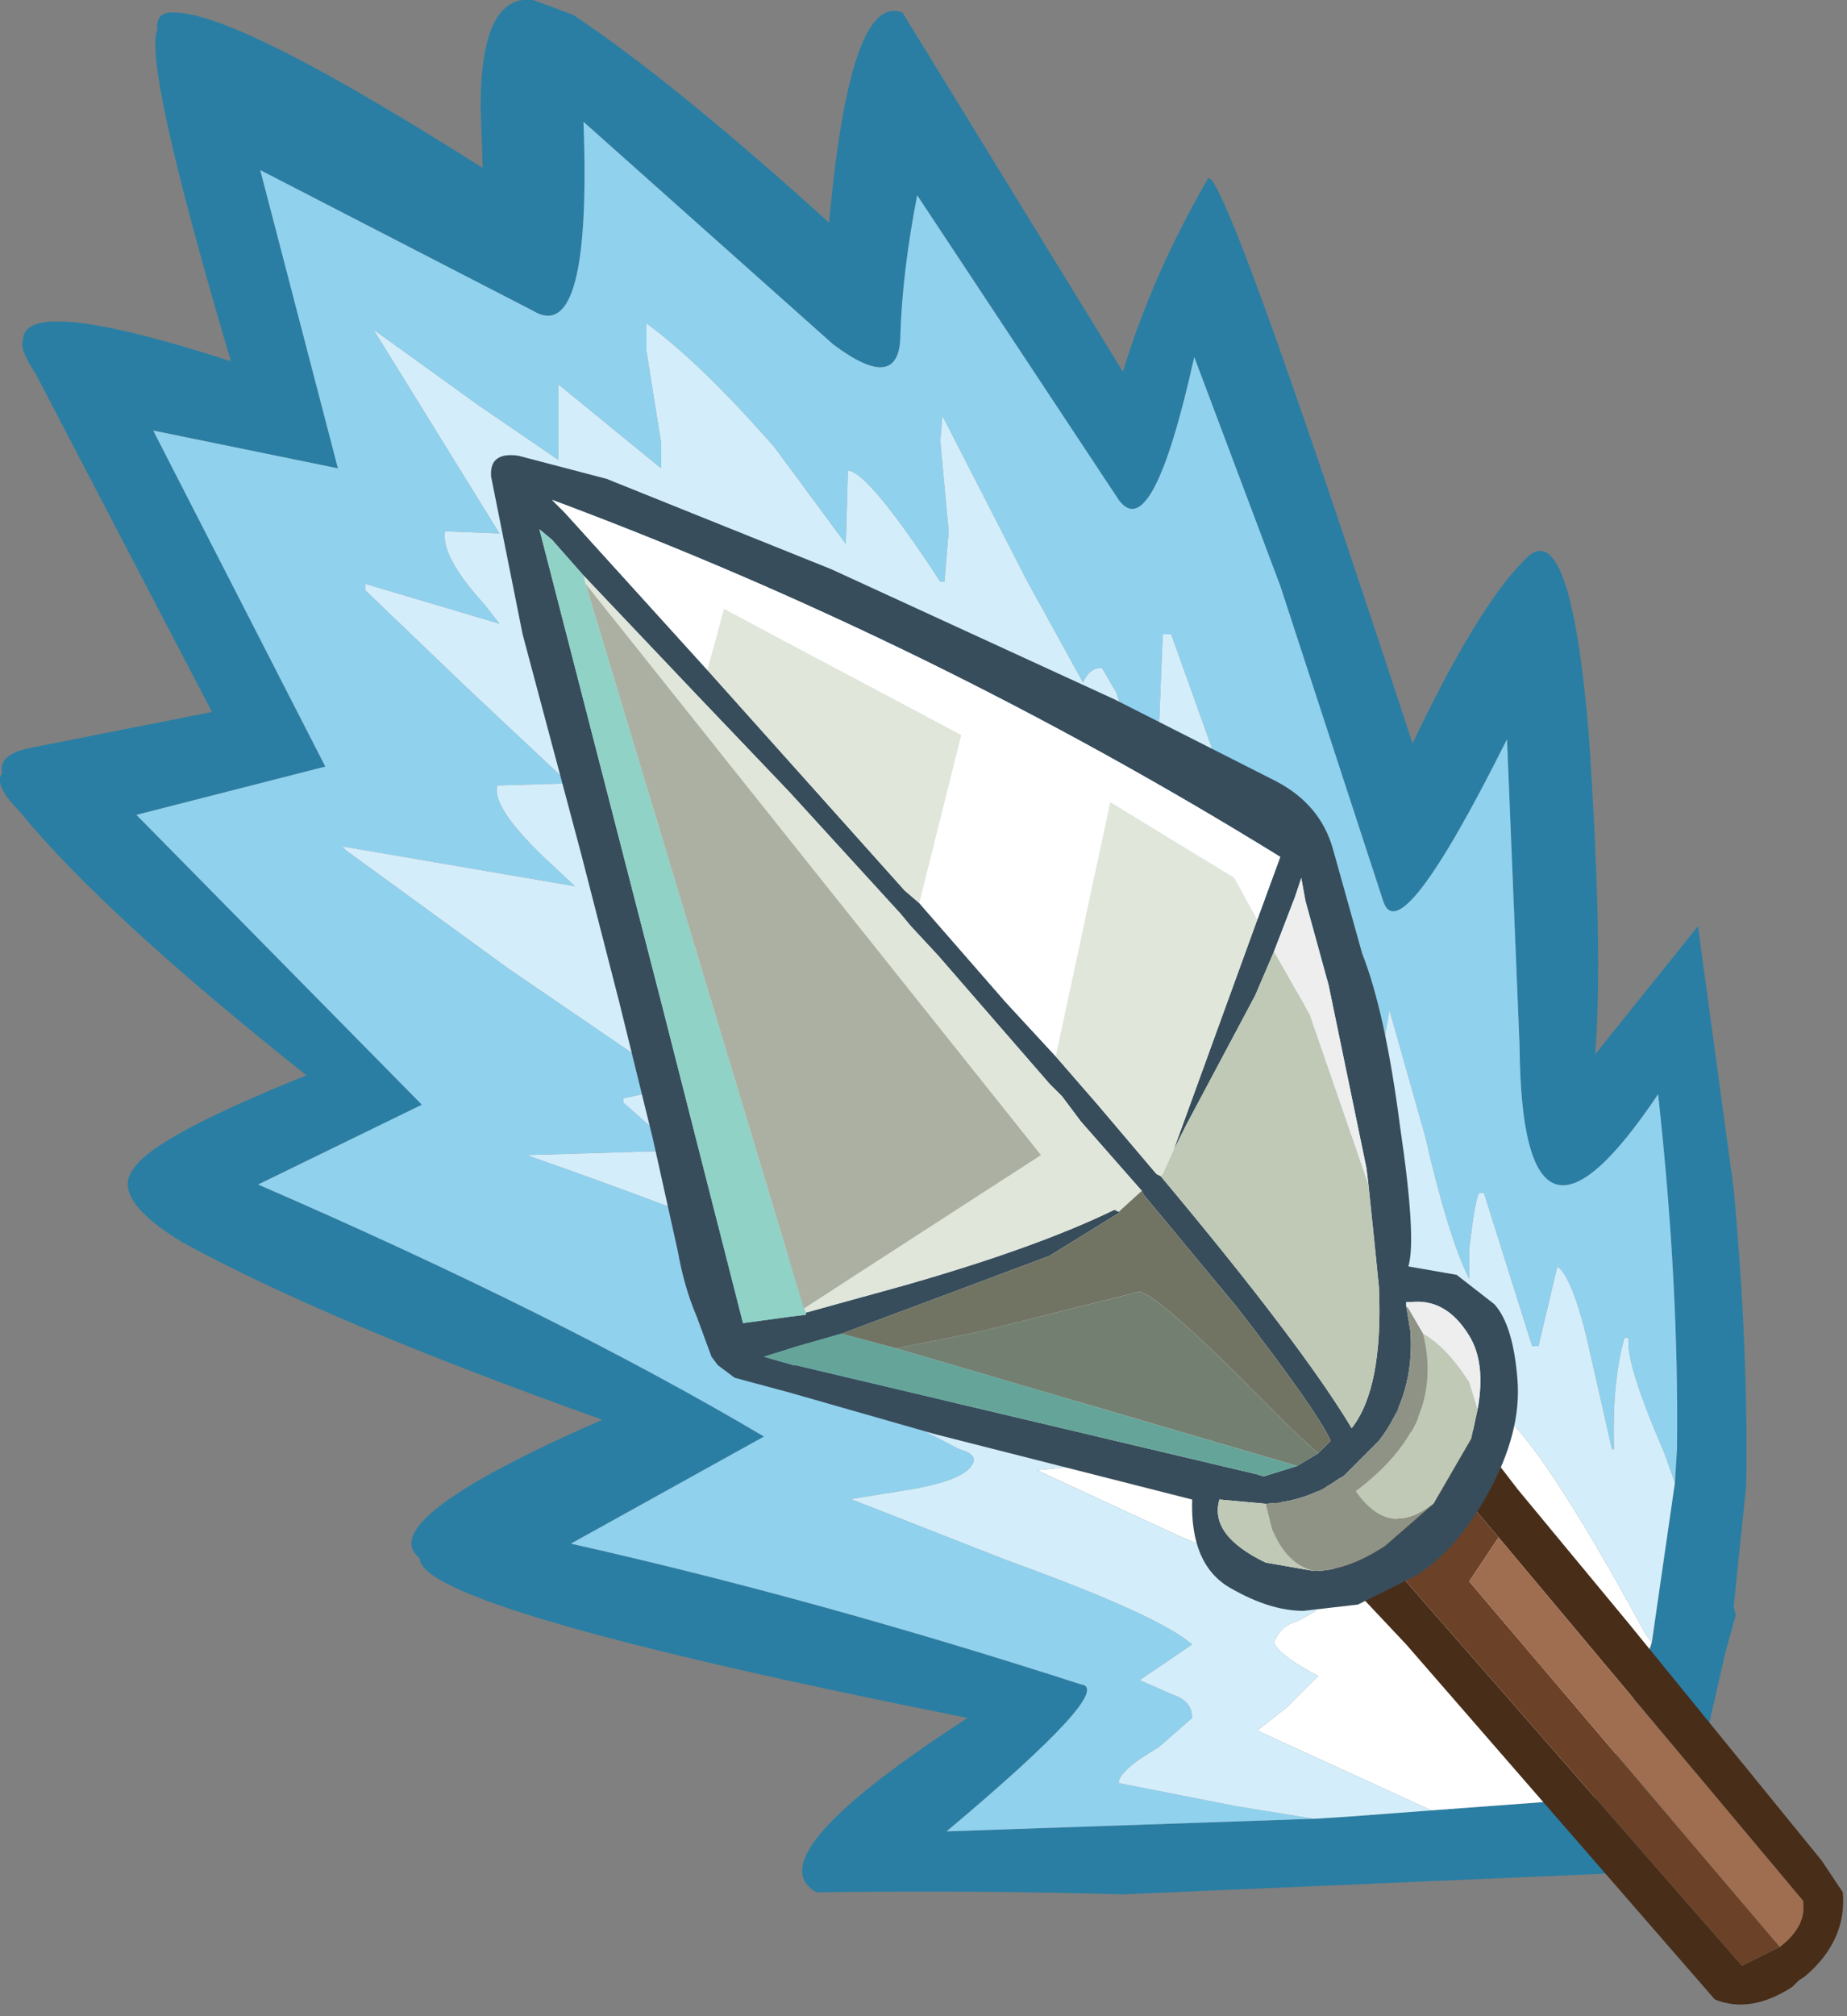 <?xml version="1.0" encoding="utf-8"?>
<svg version="1.1" id="Layer_1"
xmlns="http://www.w3.org/2000/svg"
xmlns:xlink="http://www.w3.org/1999/xlink"
xmlns:author="http://www.sothink.com"
width="44px" height="48px"
xml:space="preserve">
<rect width="100%" height="100%" fill="#808080" stroke="none"/>
<g id="474" transform="matrix(1, 0, 0, 1, 0.5, 1.2)">
<path style="fill:#2A7EA3;fill-opacity:1" d="M3.7,-0.9Q5.25 -0.85 11 2.8L10.95 1.35Q10.95 -1.35 12.2 -1.2L13.15 -0.85Q15.55 0.75 19.25 4.1Q19.75 -1.4 21 -0.9L26.25 7.65Q26.95 5.35 28.25 3.1Q28.45 2.15 33.15 16.5Q34.7 13.25 35.8 12.15Q36.9 10.9 37.35 16.3Q37.7 21.5 37.5 23.9L39.95 20.85L40.8 27.1Q41.15 30.9 41.1 34.15L40.8 37.05L40.85 37.25L40.6 38.15L40.1 40.35Q39.2 42.95 37.9 43.4L26.25 43.9Q23 43.8 18.95 43.85Q17.45 43 22.55 39.7Q9.5 37.1 9.5 35.9Q8.35 35 13.85 32.6Q7.25 30.25 3.8 28.35Q2.1 27.3 2.7 26.6Q3.2 25.85 6.8 24.4Q1.95 20.55 -0.05 18.1Q-0.55 17.6 -0.5 17.3L-0.45 17.2Q-0.55 16.75 0.25 16.6L4.55 15.75L0.35 7.7Q-0.05 7.1 0.05 6.9Q0.05 5.8 5 7.4Q2.9 0.3 3.25 -0.5Q3.2 -0.95 3.7 -0.9M31.6,42.05L33.6 41.9L37.65 41.6L38.85 37.9L39.4 34.1L39.45 33.3Q39.5 29.4 39 24.85Q35.75 29.7 35.7 23.7L35.4 16.4Q32.85 21.5 32.45 20.25L30 12.75L27.95 7.3Q26.95 11.8 26.15 10.7L21.35 3.45Q21 5.25 20.95 6.75Q20.95 8.2 19.35 7L13.4 1.7Q13.6 7.05 12.2 6.2L5.7 2.85L7.55 9.95L3.15 9.05L7.25 17.05L2.75 18.2L9.55 25.1L5.65 27Q12.8 30.1 17.7 33L13.1 35.55Q18.9 36.85 25.25 38.9Q26.1 39 22.05 42.4L30.8 42.1L31.6 42.05" />
<path style="fill:#FFFFFF;fill-opacity:1" d="M29.45,40L30.15 39.45L30.9 38.7Q29.95 38.2 29.85 37.9Q30 37.5 30.4 37.4L30.85 37.15Q30.4 36.55 27.55 35.35L24.2 33.8L25.7 33.65L26.45 33.55L25.85 33.15L24.75 32.35Q24.75 32.25 25.9 31.85L26 31.75L23.65 30.8Q23.7 30.45 24.05 30.25L24.55 29.95L24.6 29.8L18.75 27.15L18.7 27.05L20.8 26.85L22.8 26.5L21 25.35L19.25 24.15L19.15 24.05L20.6 23.85Q20.25 23.5 19 23.25L17.55 22.85L18 22.5L18.65 22.45L18.75 22.45Q14.75 21.3 14.4 21.45L14.4 21.35L16.75 21.25L18.05 21.15L16.95 20.3Q15.25 18.9 15 18.1L15.05 17.8L15.75 17.9L16.85 18.2L16.95 18.2L16.45 17.4L16.05 16.5L17.1 16.8L17.2 16.8L13.25 11.55Q14.35 11.55 17.7 14.5L17.25 12.5Q17.8 12.5 20.4 15.3L20.25 14.15L20.25 14.05L21.45 16L21.55 16L21.6 15.15L21.3 14.2L21.3 13.75L22.9 16.65Q23.4 17.95 23.85 18.65L23.95 17.65Q24.5 17.75 24.95 18.9L25.4 20.65L25.6 20.65L25.65 17.7L29 25.45L28.95 24.65Q29.5 24.8 30 26.15L30.8 27.8L30.75 26.2L33.4 32.5L33.5 31.1Q33.85 31.5 35 34.25L35.1 34.25L35.1 32.3Q36.15 33 38.7 37.7L38.85 37.9L37.65 41.6L33.6 41.9L29.45 40" />
<path style="fill:#90D1EE;fill-opacity:1" d="M39.15,33.4Q38.2 31.2 38.3 30.65L38.2 30.65Q37.9 31.7 37.95 33.3L37.9 33.3L37.4 31.1Q37 29.25 36.6 28.95L36.15 30.85L36 30.85L34.85 27.2L34.75 27.2Q34.65 27.25 34.5 28.55L34.5 29.25Q34 28.25 33.45 25.85L32.6 22.85Q32.3 24.5 32.3 25.95Q32 25.6 31.65 23.65Q31.35 22 30.9 22L30.7 22.05L30.55 22.85L29.1 18.65L27.4 13.9L27.2 13.9L27.1 16.35L27 16.35Q26.25 15.95 26.1 15.3L25.75 14.7Q25.45 14.7 25.3 15.05L23.95 12.6L21.95 8.7L21.9 9.3L22.1 11.45L22 12.65L21.9 12.65Q20.2 10.05 19.7 10L19.65 11.75L17.95 9.45Q16.2 7.45 14.9 6.5L14.9 7.15L15.25 9.35L15.25 9.95L12.8 7.95L12.8 9.75L10.9 8.45L8.4 6.65L11.4 11.5L10.1 11.45Q10 12.05 11.05 13.2L11.4 13.65L8.2 12.7L8.2 12.85L10.6 15.15L13.05 17.45L11.35 17.5Q11.2 18 12.45 19.2L13.2 19.9L7.65 18.95L7.75 19.05L11.6 21.85L15.7 24.65L14.35 24.95L14.35 25.05L15.6 26.15L15.65 26.2L15.4 26.2L12.05 26.3Q19.6 28.95 20.2 29.8L18.7 30.25Q19.55 30.45 20.85 31L22.45 31.85L21.8 32.25L21.1 32.65L22.35 33.3Q22.7 33.4 22.7 33.55Q22.65 34 21.25 34.25L19.7 34.5L19.8 34.5L23.5 35.95Q27.1 37.25 27.9 37.95L26.65 38.8L27.45 39.15Q27.9 39.3 27.9 39.7L27.1 40.4Q26.15 40.95 26.15 41.25L28.95 41.8L30.8 42.1L22.05 42.4Q26.1 39 25.25 38.9Q18.9 36.85 13.1 35.55L17.7 33Q12.8 30.1 5.65 27L9.55 25.1L2.75 18.2L7.25 17.05L3.15 9.05L7.55 9.95L5.7 2.85L12.2 6.2Q13.6 7.05 13.4 1.7L19.35 7Q20.95 8.2 20.95 6.75Q21 5.25 21.35 3.45L26.15 10.7Q26.95 11.8 27.95 7.3L30 12.75L32.45 20.25Q32.85 21.5 35.4 16.4L35.7 23.7Q35.75 29.7 39 24.85Q39.5 29.4 39.45 33.3L39.4 34.1L39.15 33.4" />
<path style="fill:#D3EEFA;fill-opacity:1" d="M33.6,41.9L31.6 42.05L30.8 42.1L28.95 41.8L26.15 41.25Q26.15 40.95 27.1 40.4L27.9 39.7Q27.9 39.3 27.45 39.15L26.65 38.8L27.9 37.95Q27.1 37.25 23.5 35.95L19.8 34.5L19.7 34.5L21.25 34.25Q22.65 34 22.7 33.55Q22.7 33.4 22.35 33.3L21.1 32.65L21.8 32.25L22.45 31.85L20.85 31Q19.55 30.45 18.7 30.25L20.2 29.8Q19.6 28.95 12.05 26.3L15.4 26.2L15.65 26.2L15.6 26.15L14.35 25.05L14.35 24.95L15.7 24.65L11.6 21.85L7.75 19.05L7.65 18.95L13.2 19.9L12.45 19.2Q11.2 18 11.35 17.5L13.05 17.45L10.6 15.15L8.2 12.85L8.2 12.7L11.4 13.65L11.05 13.2Q10 12.05 10.1 11.45L11.4 11.5L8.4 6.65L10.9 8.45L12.8 9.75L12.8 7.95L15.25 9.95L15.25 9.35L14.9 7.15L14.9 6.5Q16.2 7.45 17.95 9.45L19.65 11.75L19.7 10Q20.2 10.05 21.9 12.65L22 12.65L22.1 11.45L21.9 9.3L21.95 8.7L23.95 12.6L25.3 15.05Q25.45 14.7 25.75 14.7L26.1 15.3Q26.25 15.95 27 16.35L27.1 16.35L27.2 13.9L27.4 13.9L29.1 18.65L30.55 22.85L30.7 22.05L30.9 22Q31.35 22 31.65 23.65Q32 25.6 32.3 25.95Q32.3 24.5 32.6 22.85L33.45 25.85Q34 28.25 34.5 29.25L34.5 28.55Q34.65 27.25 34.75 27.2L34.85 27.2L36 30.85L36.15 30.85L36.6 28.95Q37 29.25 37.4 31.1L37.9 33.3L37.95 33.3Q37.9 31.7 38.2 30.65L38.3 30.65Q38.2 31.2 39.15 33.4L39.4 34.1L38.85 37.9L38.7 37.7Q36.15 33 35.1 32.3L35.1 34.25L35 34.25Q33.85 31.5 33.5 31.1L33.4 32.5L30.75 26.2L30.8 27.8L30 26.15Q29.5 24.8 28.95 24.65L29 25.45L25.65 17.7L25.6 20.65L25.4 20.65L24.95 18.9Q24.5 17.75 23.95 17.65L23.85 18.65Q23.4 17.95 22.9 16.65L21.3 13.75L21.3 14.2L21.6 15.15L21.55 16L21.45 16L20.25 14.05L20.25 14.15L20.4 15.3Q17.8 12.5 17.25 12.5L17.7 14.5Q14.35 11.55 13.25 11.55L17.2 16.8L17.1 16.8L16.05 16.5L16.45 17.4L16.95 18.2L16.85 18.2L15.75 17.9L15.05 17.8L15 18.1Q15.25 18.9 16.95 20.3L18.05 21.15L16.75 21.25L14.4 21.35L14.4 21.45Q14.75 21.3 18.75 22.45L18.65 22.45L18 22.5L17.55 22.85L19 23.25Q20.25 23.5 20.6 23.85L19.15 24.05L19.25 24.15L21 25.35L22.8 26.5L20.8 26.85L18.7 27.05L18.75 27.15L24.6 29.8L24.55 29.95L24.05 30.25Q23.7 30.45 23.65 30.8L26 31.75L25.9 31.85Q24.75 32.25 24.75 32.35L25.85 33.15L26.45 33.55L25.7 33.65L24.2 33.8L27.55 35.35Q30.4 36.55 30.85 37.15L30.4 37.4Q30 37.5 29.85 37.9Q29.95 38.2 30.9 38.7L30.15 39.45L29.45 40L33.6 41.9" />
<path style="fill:#482D19;fill-opacity:1" d="M41,45.6L41.9 45.15Q42.55 44.65 42.45 44.05L35.2 35.4L33.8 33.75L32.55 32.2L33.8 32.8L33.65 31.65L35.65 34.25L38.3 37.45L42.9 43.1L43.2 43.55L43.4 43.85Q43.5 45 42.5 45.85L42.35 45.95L42.2 46.1Q41.2 46.75 40.35 46.4L33 37.95L29.75 34.5L31.1 34.9L30.7 33.75L32.25 35.6L41 45.6" />
<path style="fill:#6B4228;fill-opacity:1" d="M41.9,45.15L41 45.6L32.25 35.6L33 34.7L33.8 33.75L35.2 35.4L34.5 36.45L41.9 45.15" />
<path style="fill:#9F6D50;fill-opacity:1" d="M34.5,36.45L35.2 35.4L42.45 44.05Q42.55 44.65 41.9 45.15L34.5 36.45" />
<path style="fill:#384D5B;fill-opacity:1" d="M29.9,17.4Q30.95 17.95 31.25 19L31.95 21.5Q32.5 22.9 32.85 25.6Q33.25 28.3 33.05 28.95L34.2 29.15L35.1 29.85Q35.55 30.35 35.65 31.65Q35.75 32.9 34.95 34.35Q34.2 35.7 33.25 36.3L31.85 37L30.55 37.15Q29.75 37.15 28.8 36.6Q27.85 36.05 27.9 34.5L21.8 32.95L18.3 31.95L17 31.6L16.6 31.3L16.45 31.1L16.1 30.15Q15.8 29.45 15.65 28.6L15.05 25.9L14.25 22.65L13.35 19.15L11.95 13.9L11.2 10.15Q11.15 9.55 11.85 9.65L13.95 10.2L19.3 12.35L26.05 15.45L29.9 17.4M25.65,25.1L27.05 26.75L27.15 26.8Q30.5 30.8 31.7 32.8Q32.45 31.85 32.35 29.45L32.25 28.45L32.1 27L32.05 26.6L31.15 22.25L30.6 20.25L30.5 19.7L30.35 20.15L29.85 21.45L29.4 22.5L27.75 25.6L27.45 26.2L29.45 20.7L30 19.2Q21.65 14.05 12.65 10.7L12.95 11L16.35 14.75L21.05 20L21.4 20.3L23.45 22.65L24.65 23.95L25.65 25.1M12.65,11.65L12.35 11.4L15.25 22.65L17.2 30.3L18.3 30.15L18.7 30.1L18.7 30.05L21.05 29.4Q24.2 28.5 26.05 27.6L26.15 27.65L26.2 27.65L24.5 28.7L19.55 30.55L18.5 30.85L17.7 31.1L18.4 31.3L18.45 31.3L29.45 33.9L29.6 33.95L30.4 33.7L30.9 33.4L31.2 33.1Q30.85 32.35 28.95 29.9L26.75 27.25L26.7 27.15L25.25 25.5L24.8 24.9L24.5 24.6L21.85 21.55L21.2 20.85L20.95 20.55L18.3 17.65L16.2 15.45L13.4 12.5L12.65 11.65M28.55,34.5Q28.3 35.35 29.65 36L30.8 36.2Q31.6 36.2 32.5 35.6L33.65 34.6L34.55 33.05L34.7 32.35Q34.9 31.25 34.5 30.6Q33.95 29.7 33.1 29.8L33 29.8L33 29.9L33.1 30.5Q33.2 32 32.35 33.1L31.5 33.95L31.4 34Q30.65 34.55 29.65 34.6L28.55 34.5" />
<path style="fill:#FFFFFF;fill-opacity:1" d="M16.35,14.75L12.95 11L12.65 10.7Q21.65 14.05 30 19.2L29.45 20.7L28.9 19.7L25.95 17.9L24.65 23.95L23.45 22.65L21.4 20.3L22.4 16.3L16.75 13.3L16.35 14.75" />
<path style="fill:#E0E6DA;fill-opacity:1" d="M16.75,13.3L22.4 16.3L21.4 20.3L21.05 20L16.35 14.75L16.75 13.3M27.2,26.75L27.15 26.8L27.05 26.75L25.65 25.1L24.65 23.95L25.95 17.9L28.9 19.7L29.45 20.7L27.45 26.2L27.2 26.75M26.15,27.65L26.05 27.6Q24.2 28.5 21.05 29.4L18.7 30.05L18.65 29.95L24.3 26.3L13.45 12.7L13.4 12.5L16.2 15.45L18.3 17.65L20.95 20.55L21.2 20.85L21.85 21.55L24.5 24.6L24.8 24.9L25.25 25.5L26.7 27.15L26.15 27.65" />
<path style="fill:#BFC9B6;fill-opacity:1" d="M27.45,26.2L27.75 25.6L29.4 22.5L29.85 21.45L30.7 22.95L32.1 27L32.25 28.45L32.35 29.45Q32.45 31.85 31.7 32.8Q30.5 30.8 27.15 26.8L27.2 26.75L27.45 26.2M29.65,34.6L29.8 35.2Q30.15 36.05 30.8 36.2L29.65 36Q28.3 35.35 28.55 34.5L29.65 34.6M34.5,31.7L34.7 32.35L34.55 33.05L33.65 34.6Q32.6 35.45 31.8 34.3Q33.95 32.7 33.4 30.55Q33.95 30.85 34.5 31.7" />
<path style="fill:#EEEEEE;fill-opacity:1" d="M30.7,22.95L29.85 21.45L30.35 20.15L30.5 19.7L30.6 20.25L31.15 22.25L32.05 26.6L32.1 27L30.7 22.95M33.4,30.55L33.05 29.95L33 29.9L33 29.8L33.1 29.8Q33.95 29.7 34.5 30.6Q34.9 31.25 34.7 32.35L34.5 31.7Q33.95 30.85 33.4 30.55" />
<path style="fill:#90D2C6;fill-opacity:1" d="M18.65,29.95L18.7 30.05L18.7 30.1L18.3 30.15L17.2 30.3L15.25 22.65L12.35 11.4L12.65 11.65L13.4 12.5L13.45 12.7L18.65 29.95" />
<path style="fill:#65A599;fill-opacity:1" d="M20.85,30.9L30.4 33.7L29.6 33.95L29.45 33.9L18.45 31.3L18.4 31.3L17.7 31.1L18.5 30.85L19.55 30.55L20.85 30.9" />
<path style="fill:#8F9385;fill-opacity:1" d="M33.05,29.95L33.4 30.55Q33.95 32.7 31.8 34.3Q32.6 35.45 33.65 34.6L32.5 35.6Q31.6 36.2 30.8 36.2Q30.15 36.05 29.8 35.2L29.65 34.6Q30.65 34.55 31.4 34L31.5 33.95L32.35 33.1Q33.2 32 33.1 30.5L33 29.9L33.05 29.95" />
<path style="fill:#737F71;fill-opacity:1" d="M20.85,30.9L22.85 30.5L26.65 29.55Q27.05 29.65 28.75 31.3L30.25 32.8L30.9 33.4L30.4 33.7L20.85 30.9" />
<path style="fill:#717463;fill-opacity:1" d="M19.55,30.55L24.5 28.7L26.2 27.65L26.15 27.65L26.7 27.15L26.75 27.25L28.95 29.9Q30.85 32.35 31.2 33.1L30.9 33.4L30.25 32.8L28.75 31.3Q27.05 29.65 26.65 29.55L22.85 30.5L20.85 30.9L19.55 30.55" />
<path style="fill:#ACB0A2;fill-opacity:1" d="M13.45,12.7L24.3 26.3L18.65 29.95L13.45 12.7" />
</g>
</svg>
